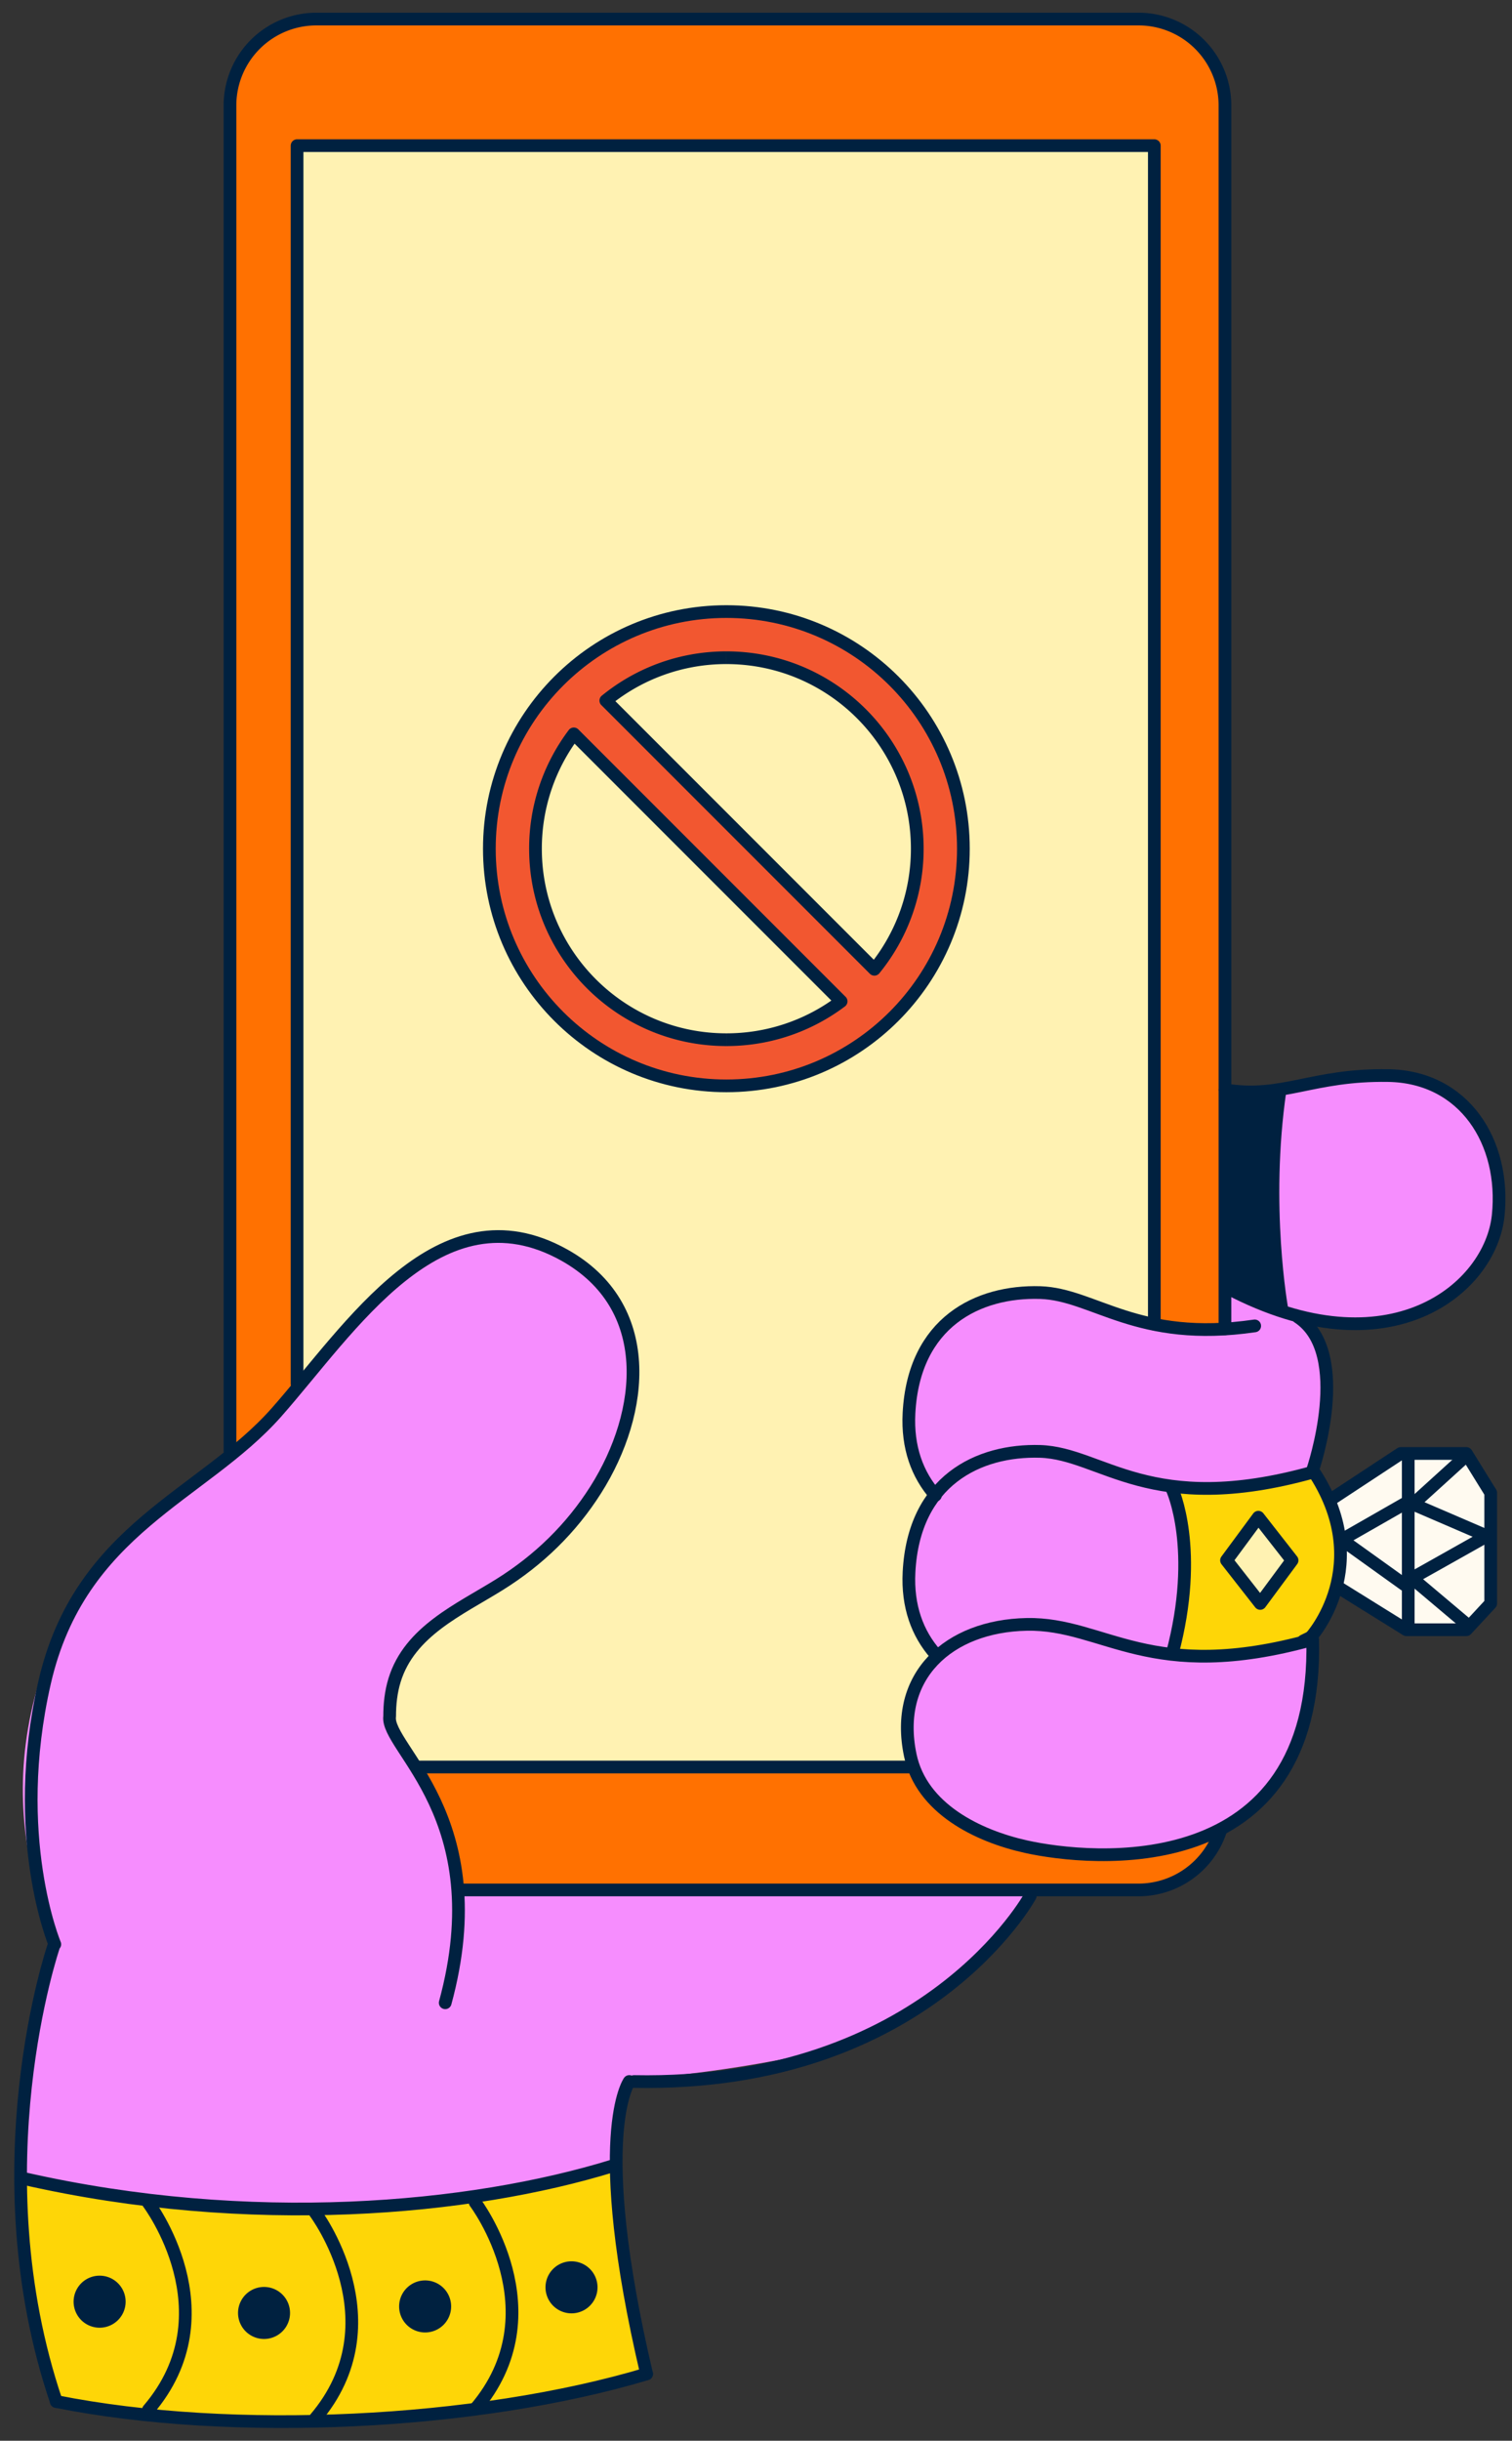 <svg xmlns="http://www.w3.org/2000/svg" width="119" height="192" fill="none" viewBox="0 0 119 192"><rect x="0" y="0" width="119" height="192" fill="#333333" stroke="none"/><g clip-path="url(#a)"><path fill="#f68dfe" d="M1.84 171.363s.377-15.776 2.737-18.576c0 0-7.227-12.387 1.623-27.577 0 0 5.014-5.75 7.374-7.52s9.733-7.667 13.123-12.387c3.393-4.72 10.323-10.913 18.433-6.046 8.11 4.866 3.244 17.106 1.327 19.17s-5.457 5.603-7.227 6.49c-1.77.883-9.88 4.866-8.406 11.353 0 0 4.866 7.52 5.31 12.387H81.11s-5.16 9.88-14.6 12.24c-9.436 2.36-17.106 2.653-17.106 2.653l-1.034 6.637s-15.336 5.75-29.64 4.13c-14.303-1.624-16.893-2.954-16.893-2.954zm94.754-85.676v15.926s7.816 2.804 11.65 2.507c3.833-.293 10.47-3.98 9.88-11.65-.59-7.667-8.7-8.257-11.504-7.963-2.803.293-7.816 2.213-10.026 1.18"/><path fill="#f68dfe" d="M96.594 101.613v2.804s-3.097.146-5.457-.147-7.373-2.653-11.503-2.36-7.374 4.13-7.963 7.227c-.59 3.096.883 7.226 1.623 8.256 0 0-3.687 7.077.293 12.684 0 0-2.183 3.2-2.063 5.603s1.326 10.323 15.04 10.323 16.96-10.176 16.81-17.106c0 0 4.866-6.49 0-13.124 0 0 2.36-8.553-1.18-11.943l-5.603-2.213z"/><path fill="#fed607" d="M92.467 116.95s1.77 9.436-.444 13.566c0 0 9.144-.443 11.354-1.623 0 0 4.57-7.076 0-13.123 0 0-7.667 1.623-10.914 1.18z"/><path fill="#ff7101" d="M36.134 148.654h54.563s5.16-1.034 5.013-4.57c0 0-4.57 1.623-10.47 1.623s-14.45-3.243-13.863-9.143 2.213-6.49 2.213-6.49-4.13-3.834-.293-12.684c0 0-3.98-4.57-1.033-10.323 2.95-5.75 9.436-5.457 11.206-5.16 1.77.293 7.227 2.653 9.437 2.653s3.687-.146 3.687-.146V8.507s-.884-6.93-6.49-6.93H24.927s-6.93.443-6.93 7.227v105.493s6.34-6.047 8.7-8.997 8.257-9.586 15.483-7.52 8.847 9.587 7.227 13.274-1.77 7.52-8.11 11.943-11.65 7.077-10.47 13.273c0 0 4.72 6.49 5.31 12.387z"/><path fill="#fff2b2" d="M23.503 109.417V11.5H91.19v93.197l-5.31-1.624S82 101 77.5 102.5c-3.243 1.92-4.61 2.663-5.187 5.883-.573 3.22-.813 5.617-.813 5.617l2 3.5s-2 3-2 6 2 7 2 7l-2 4 .482 4.5H33s-3-1.5-2-6.5 12-9 16-15c1-2.187 6.88-12.657-1.673-17.817s-12.814.244-17.827 4.817l-4 4.917z"/><path stroke="#002140" stroke-linecap="round" stroke-linejoin="round" d="M33 139h38.5"/><path fill="#fed607" d="M1.807 171.523c-1.067 1.17.85 16.21 2.62 17.39 11.207 2.804 29.64 2.064 46.157-2.063 0 0-1.917-13.713-2.214-16.663 0 0-9.29 3.243-17.253 3.686s-23.3-.59-29.313-2.35z"/><path fill="#fff2b2" d="m101.46 122.7-2.36-3.097-2.356 3.247 2.063 3.39z"/><path fill="#fffaf0" d="M104.707 117.54s1.473 4.57.443 7.52l5.16 3.393h5.16l1.77-2.653v-8.11l-1.77-3.243h-5.456l-5.31 3.096z"/><path fill="#002140" d="M101.387 102.94s-1.474-8.037-.147-17.113c-.78-.01-4.423-.067-4.423-.067l-.294 15.337 4.867 1.843z"/><path stroke="#002140" stroke-linecap="round" stroke-linejoin="round" d="M18.1 114.147V8.297A6.797 6.797 0 0 1 24.898 1.5h64.714a6.797 6.797 0 0 1 6.796 6.797v96.233m-.381 39.573a6.8 6.8 0 0 1-6.42 4.567H36.07"/><path stroke="#002140" stroke-linecap="round" stroke-linejoin="round" d="M90.85 104.163V11.457H23.38v97.423m79.934 6.93c-12.83 3.577-16.567-1.483-21.444-1.637-4.876-.15-9.953 2.314-10.326 9.494-.14 2.693.66 4.833 2.083 6.453"/><path stroke="#002140" stroke-linecap="round" stroke-linejoin="round" d="M103.314 128.973c-12.83 3.577-16.367-1.313-22.507-1.193-6.14.123-10.48 4.046-9.163 10.3.88 4.176 5.293 6.34 9.107 7.186 4.976 1.107 23.003 2.987 22.563-16.293M98.75 104.3c-9.256 1.357-12.64-2.49-16.883-2.62-4.876-.15-9.953 2.313-10.326 9.493-.14 2.694.66 4.834 2.083 6.454m29.543 11.163s5.16-5.677.146-13.147c0 0 3.147-9.206-1.153-12.033"/><path stroke="#002140" stroke-linecap="round" stroke-linejoin="round" d="M103.167 128.79q-.3.15-.59.29m-21.493 20.06s-8.183 15.04-31.19 14.6M4.217 153.12s-5.98 17.507.213 35.793m-.116-35.966s-3.577-8.48-.804-20.597c2.774-12.113 12.44-14.67 18.257-21.257 5.817-6.586 12.83-17.843 22.643-12.367 7.184 4.011 6.354 12.341 2.48 18.461-1.936 3.06-4.493 5.536-7.556 7.45-3.16 1.973-7.094 3.67-8.28 7.53-.284.92-.387 1.89-.387 2.846-.347 2.477 8.353 7.934 4.373 22.534M96.404 85.73c4.55.737 6.836-1.217 12.846-1.123 6.01.09 9.254 5.253 8.664 11.003s-8.554 12.387-21.234 5.75m-47.153 62.377s-3.06 4.203 1.363 23.003"/><path stroke="#002140" stroke-linecap="round" stroke-linejoin="round" d="M1.84 171.363c17.847 4.06 35.154 2.47 46.394-.99M4.43 188.913c13.864 2.764 33.107 1.824 46.46-2.17"/><path stroke="#002140" stroke-linecap="round" stroke-linejoin="round" d="M24.787 174.023s6.527 8.627 0 16.257m-13.103-16.977s6.527 8.627 0 16.257m25.713-16.31s6.527 8.627 0 16.257"/><path fill="#002140" d="M20.78 183.993a2.046 2.046 0 1 0 .001-4.093 2.046 2.046 0 0 0 0 4.093m-12.941-.886a2.047 2.047 0 1 0 0-4.094 2.047 2.047 0 0 0 0 4.094m25.574.373a2.047 2.047 0 1 0 0-4.093 2.047 2.047 0 0 0 0 4.093m11.566-1.503a2.047 2.047 0 1 0 0-4.094 2.047 2.047 0 0 0 0 4.094"/><path stroke="#002140" stroke-linecap="round" stroke-linejoin="round" d="M92.254 117.14s2.213 4.72 0 12.977m6.783-10.767-2.506 3.393 2.653 3.39 2.507-3.39zm5.604-1.327 5.603-3.686h5.163l1.917 3.096v8.7l-1.917 2.067h-4.72l-5.456-3.393m5.602-10.47V128.2"/><path stroke="#002140" stroke-linecap="round" stroke-linejoin="round" d="m110.76 118.17-5.16 2.95 4.94 3.54m4.644-9.953-3.98 3.613 5.823 2.507-5.897 3.316 4.2 3.54"/><path fill="#f25730" d="M57.431 47.848v3.853s-12.803-1.145-15.196 14.051c0 0-.832 15.3 14.99 16.135v3.539s-18.322-.831-18.736-18.528c0-11.762 9.471-18.425 18.946-19.05z"/><path fill="#f25730" d="M56.704 47.848v3.853S69.507 50.556 71.9 65.752c0 0 .832 15.3-14.99 16.135v3.539s18.322-.831 18.736-18.528c0-11.762-9.471-18.425-18.945-19.05z"/><path fill="#f25730" fill-rule="evenodd" d="m67.137 79.706-24-24 2.785-2.353 23.784 23.784z" clip-rule="evenodd"/><path stroke="#002140" stroke-linecap="round" stroke-linejoin="round" d="M57.168 85.417c10.302 0 18.654-8.352 18.654-18.654 0-10.303-8.352-18.654-18.654-18.654-10.303 0-18.654 8.351-18.654 18.654s8.351 18.654 18.654 18.654"/><path fill="#002140" d="m66.2 78.769.3.4a.5.5 0 0 0 .053-.754zm-9.032 3.018v.5zM42.144 66.762h-.5zm3.017-9.032.354-.354a.5.5 0 0 0-.753.053zm12.007-5.991v-.5zm15.024 15.023h.5zm-3.374 9.487-.354.353a.5.5 0 0 0 .741-.038zM47.68 55.112l-.316-.388a.5.5 0 0 0-.038.741zM66.2 78.769l-.301-.4a14.46 14.46 0 0 1-8.73 2.918v1c3.502 0 6.734-1.162 9.332-3.119zm-9.032 3.018v-.5c-8.021 0-14.524-6.503-14.524-14.525h-1c0 8.574 6.95 15.525 15.524 15.525zM42.144 66.762h.5c0-3.278 1.086-6.3 2.917-8.731l-.4-.301-.399-.3a15.46 15.46 0 0 0-3.118 9.332zm3.017-9.032-.353.354 21.038 21.039.354-.354.353-.354-21.038-21.039zm12.007-5.991v.5c8.021 0 14.524 6.502 14.524 14.523h1c0-8.573-6.95-15.523-15.524-15.523zm15.024 15.023h-.5c0 3.478-1.223 6.67-3.262 9.17l.388.317.387.316a15.46 15.46 0 0 0 3.487-9.803zm-3.374 9.487.353-.354-21.136-21.137-.354.354-.353.353 21.136 21.137zM47.68 55.112l.316.387a14.46 14.46 0 0 1 9.171-3.26v-1c-3.717 0-7.13 1.306-9.803 3.485z"/></g><defs><clipPath id="a"><path fill="#fff" d="M.5.5h118v191H.5z"/></clipPath></defs></svg>